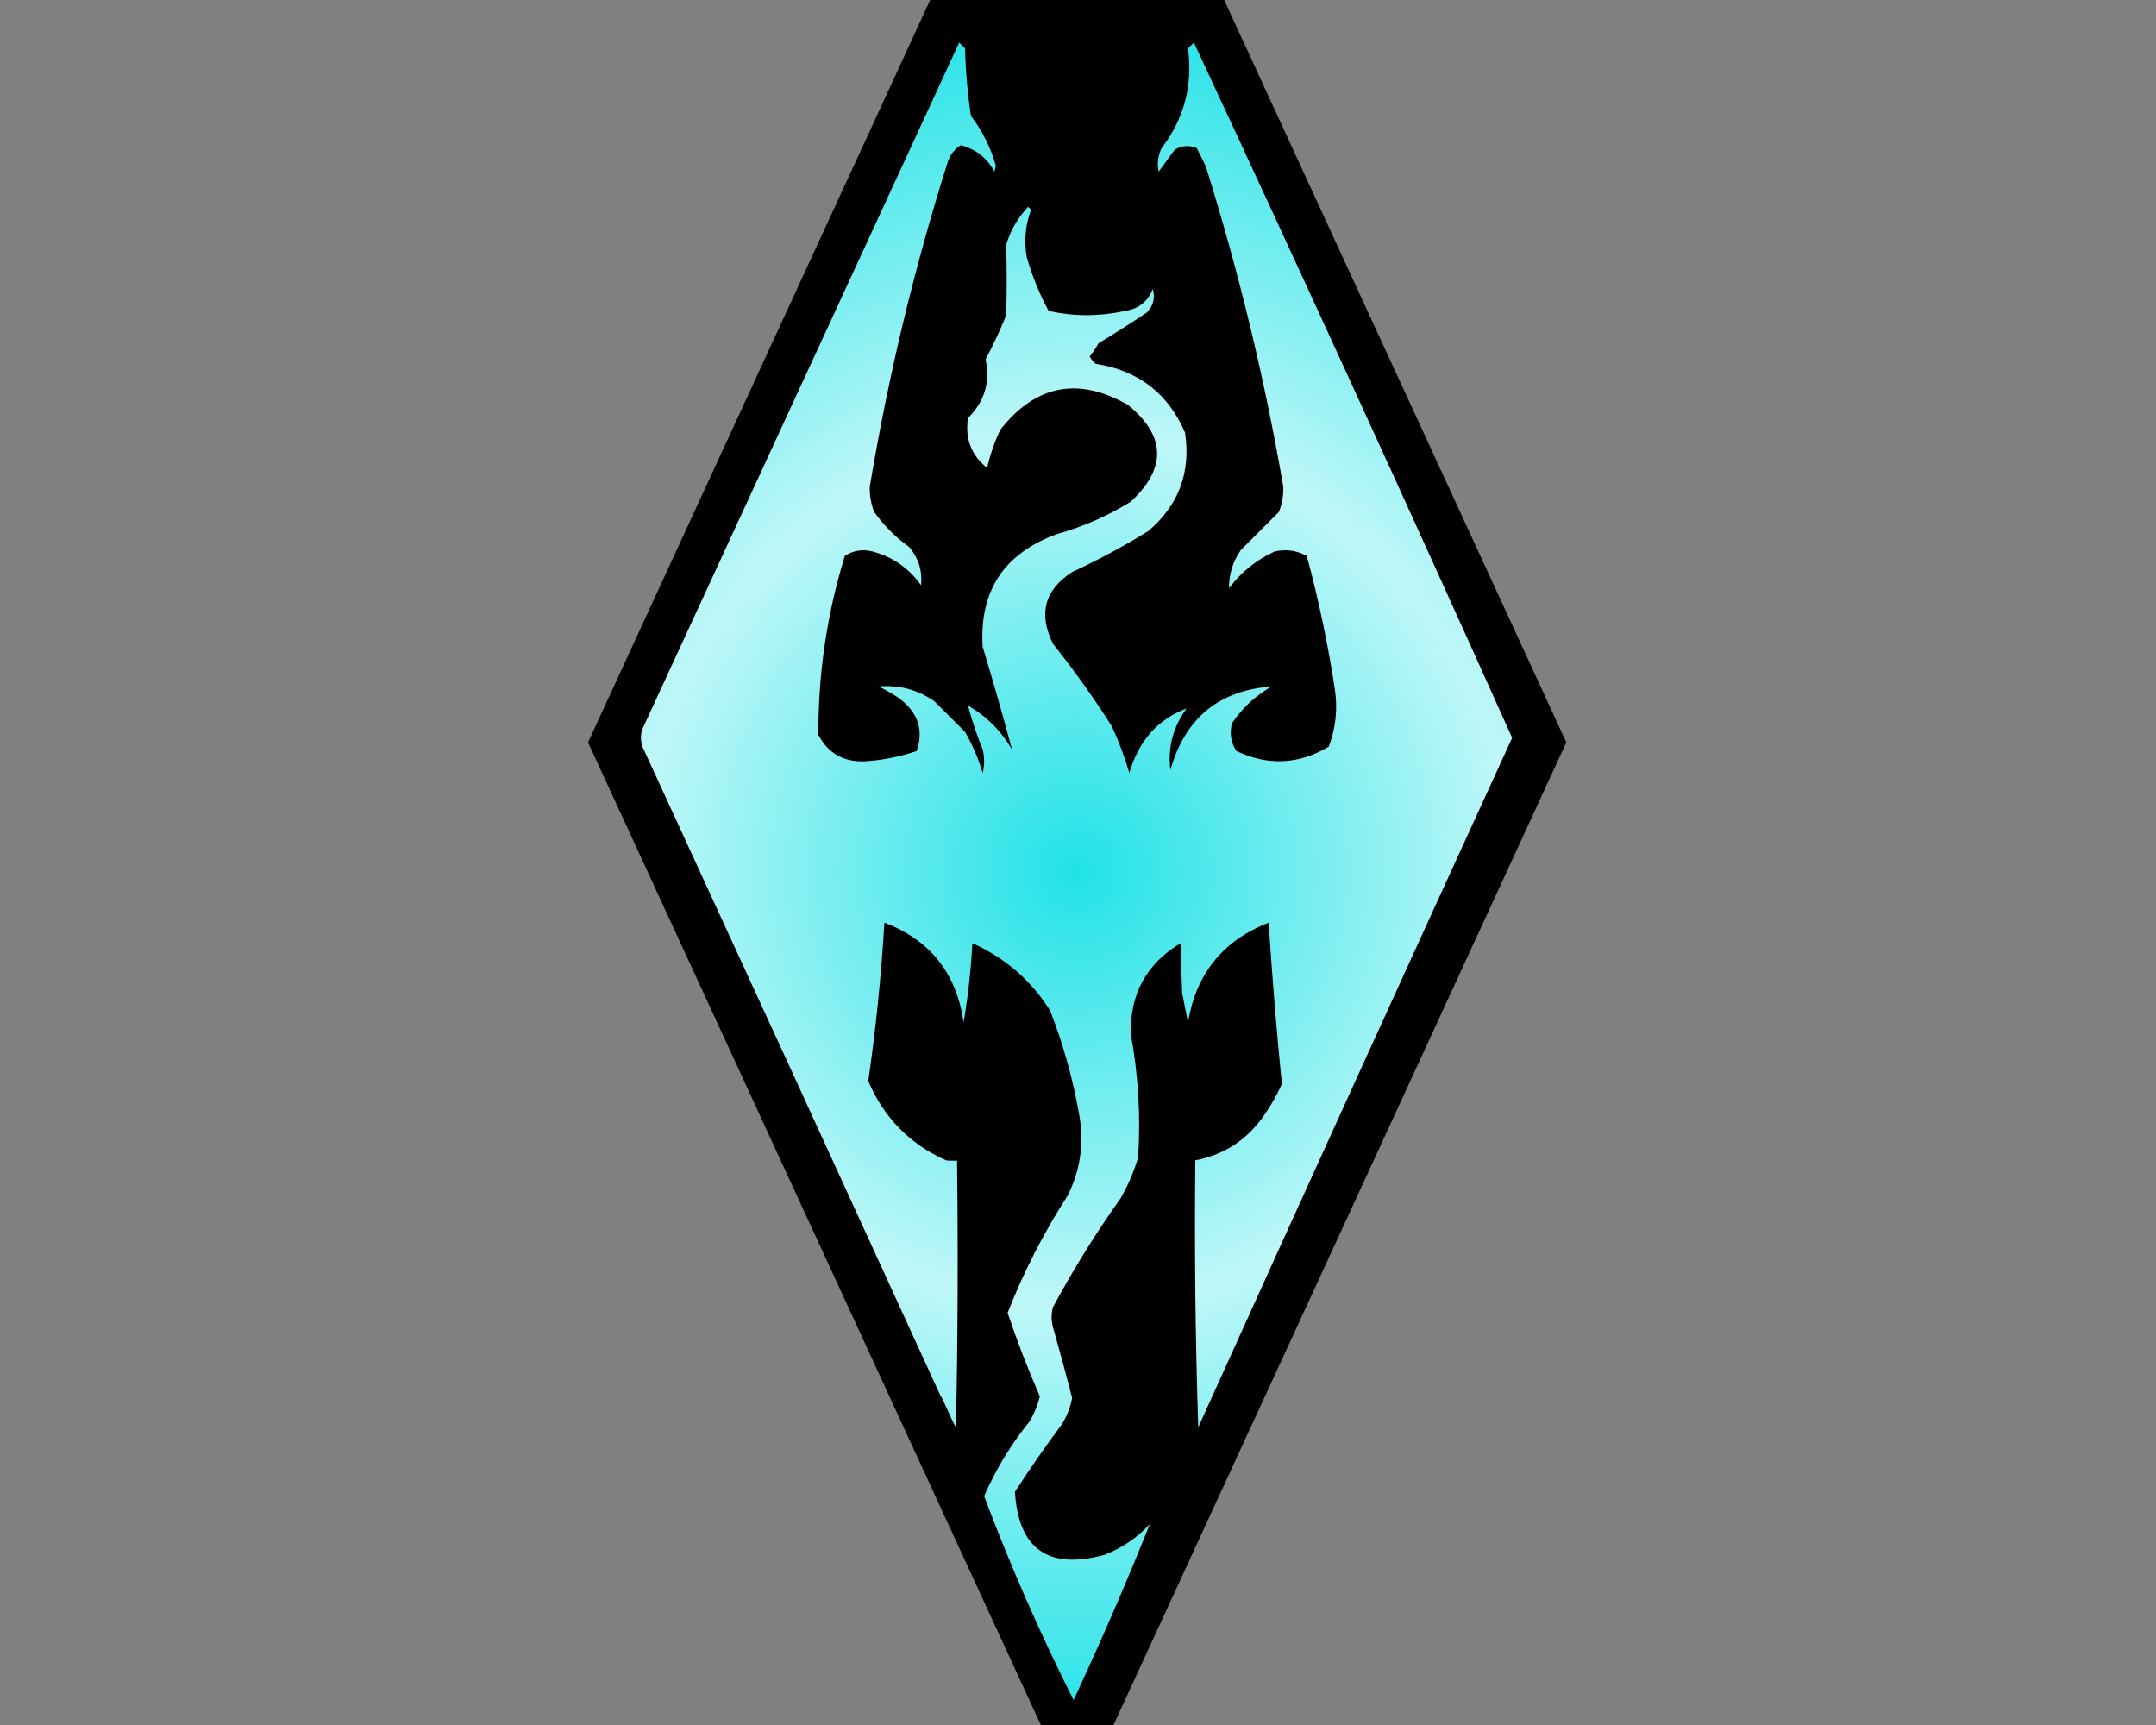 <?xml version="1.0" encoding="UTF-8"?>
<svg version="1.1" width="735px" height="588px" viewbox="0 0 735 588" style="shape-rendering:geometricPrecision; text-rendering:geometricPrecision; image-rendering:optimizeQuality; fill-rule:evenodd; clip-rule:evenodd" xmlns="http://www.w3.org/2000/svg" xmlns:bx="https://boxy-svg.com">
  <rect width="100%" height="100%" fill="#808080" stroke="none"/>
  <defs>
    <radialGradient gradientUnits="userSpaceOnUse" cx="367" cy="297" r="148.5" id="gradient-0" spreadMethod="reflect">
      <stop offset="0" style="stop-color: #21E2E7"></stop>
      <stop offset="1" style="stop-color: #BFF7F8"></stop>
    </radialGradient>
  </defs>
  <path d="M 367.216 -107.544 L 533.418 253.062 L 367.216 613.668 L 201.014 253.062 Z" style="stroke: rgb(0, 0, 0);" bx:shape="n-gon 367.216 253.062 166.202 360.606 4 0 1@50024b5e"></path>
  <path style="opacity: 1; fill: url(#gradient-0);" d="M 408.5 486.5 C 407.502 456.338 407.169 426.005 407.5 395.5 C 416.725 393.794 424.225 389.128 430 381.5 C 432.732 377.759 435.066 373.759 437 369.5 C 435.182 351.225 433.682 332.892 432.5 314.5 C 416.919 320.587 407.752 331.92 405 348.5 C 404.333 345.167 403.667 341.833 403 338.5 C 402.792 332.759 402.626 327.093 402.5 321.5 C 390.839 328.484 385.173 338.817 385.5 352.5 C 388.056 366.396 388.889 380.396 388 394.5 C 386.551 399.399 384.551 404.065 382 408.5 C 373.582 420.33 365.915 432.663 359 445.5 C 358.333 447.833 358.333 450.167 359 452.5 C 361.264 460.462 363.431 468.462 365.5 476.5 C 364.901 479.702 363.734 482.702 362 485.5 C 356.42 492.992 351.087 500.659 346 508.5 C 347.179 528.028 357.346 535.195 376.5 530 C 382.487 527.674 387.654 524.174 392 519.5 C 383.947 539.622 375.281 559.622 366 579.5 C 354.601 556.869 344.434 533.702 335.5 510 C 339.511 500.813 344.678 492.313 351 484.5 C 352.588 481.826 353.755 478.992 354.5 476 C 350.412 466.658 346.745 457.158 343.5 447.5 C 349 433.5 355.834 420.166 364 407.5 C 368.25 398.977 369.584 389.977 368 380.5 C 365.881 368.146 362.548 356.146 358 344.5 C 351.536 334.209 342.702 326.542 331.5 321.5 C 331.013 330.596 330.013 339.596 328.5 348.5 C 326.108 331.789 317.108 320.456 301.5 314.5 C 300.416 332.642 298.583 350.642 296 368.5 C 301.347 381.013 310.181 390.013 322.5 395.5 C 323.209 395.725 325.665 395.573 326.276 395.627 C 326.609 422.968 326.567 459.131 325.858 486.456 C 325.069 485.631 321.403 476.567 320.5 475.5 C 286.755 401.751 252.921 328.085 219 254.5 C 218.333 252.5 218.333 250.5 219 248.5 C 255.008 170.465 291.008 92.465 327 14.5 C 327.667 15.167 328.333 15.833 329 16.5 C 329.188 24.218 329.854 31.885 331 39.5 C 334.89 44.614 337.724 50.281 339.5 56.5 C 339.333 57.167 339.167 57.833 339 58.5 C 336.452 53.778 332.619 50.778 327.5 49.5 C 325.282 50.924 323.782 52.924 323 55.5 C 311.585 91.661 302.752 128.494 296.5 166 C 296.443 168.96 296.943 171.793 298 174.5 C 301.333 179.167 305.333 183.167 310 186.5 C 313.158 190.306 314.492 194.64 314 199.5 C 309.837 193.659 304.337 189.825 297.5 188 C 294.084 187.107 290.917 187.607 288 189.5 C 281.889 209.386 278.889 229.719 279 250.5 C 282.328 256.836 287.662 259.836 295 259.5 C 300.986 259.103 306.82 257.936 312.5 256 C 314.969 248.853 312.969 242.853 306.5 238 C 304.259 236.478 301.926 235.145 299.5 234 C 306.401 233.382 312.734 235.049 318.5 239 C 322 242.5 325.5 246 329 249.5 C 331.551 253.935 333.551 258.601 335 263.5 C 335.667 260.833 335.667 258.167 335 255.5 C 332.986 250.505 331.319 245.505 330 240.5 C 336.333 244.167 341.333 249.167 345 255.5 C 341.903 243.862 338.569 232.196 335 220.5 C 333.82 201.381 342.32 188.548 360.5 182 C 369.4 179.483 377.733 175.816 385.5 171 C 397.787 159.559 397.454 148.559 384.5 138 C 367.554 128.342 353.054 131.176 341 146.5 C 339.041 150.669 337.541 155.003 336.5 159.5 C 331.101 155.143 328.934 149.477 330 142.5 C 335.642 136.909 337.642 130.242 336 122.5 C 338.607 117.62 340.94 112.62 343 107.5 C 343.265 99.488 343.265 91.488 343 83.5 C 344.476 78.545 346.976 74.212 350.5 70.5 C 350.833 70.833 351.167 71.167 351.5 71.5 C 349.568 76.677 349.068 82.011 350 87.5 C 351.818 93.965 354.318 100.132 357.5 106 C 366.119 107.9 374.786 107.9 383.5 106 C 388.192 105.258 391.359 102.758 393 98.5 C 393.857 101.551 393.19 104.217 391 106.5 C 385.585 110.125 380.085 113.625 374.5 117 C 373.624 118.586 372.624 120.086 371.5 121.5 C 371.977 122.478 372.643 123.311 373.5 124 C 388.098 126.284 398.265 134.118 404 147.5 C 405.998 161.03 401.832 172.196 391.5 181 C 383.152 186.175 374.485 190.842 365.5 195 C 356.071 201.096 353.905 209.262 359 219.5 C 366.157 228.481 372.824 237.815 379 247.5 C 381.393 252.678 383.393 258.012 385 263.5 C 388.181 252.532 394.681 245.199 404.5 241.5 C 399.89 247.821 398.057 254.821 399 262.5 C 403.961 244.857 415.461 235.357 433.5 234 C 428.046 237.12 423.546 241.287 420 246.5 C 419.107 249.916 419.607 253.083 421.5 256 C 432.309 261.107 442.809 260.607 453 254.5 C 455.431 248.051 456.098 241.385 455 234.5 C 452.659 219.295 449.493 204.295 445.5 189.5 C 442.038 187.609 438.372 187.109 434.5 188 C 428.248 190.869 423.081 195.036 419 200.5 C 418.927 195.808 420.26 191.475 423 187.5 C 427.333 183.167 431.667 178.833 436 174.5 C 437.057 171.793 437.557 168.96 437.5 166 C 431.105 128.92 422.272 92.42 411 56.5 C 410 54.5 409 52.5 408 50.5 C 405.502 49.402 403.002 49.568 400.5 51 C 398.667 53.5 396.833 56 395 58.5 C 394.416 55.743 394.75 53.077 396 50.5 C 403.669 40.479 406.669 29.145 405 16.5 C 405.667 15.833 406.333 15.167 407 14.5 C 443.701 93.236 479.867 172.236 515.5 251.5 C 479.643 329.733 443.976 408.067 408.5 486.5 Z"></path>
</svg>